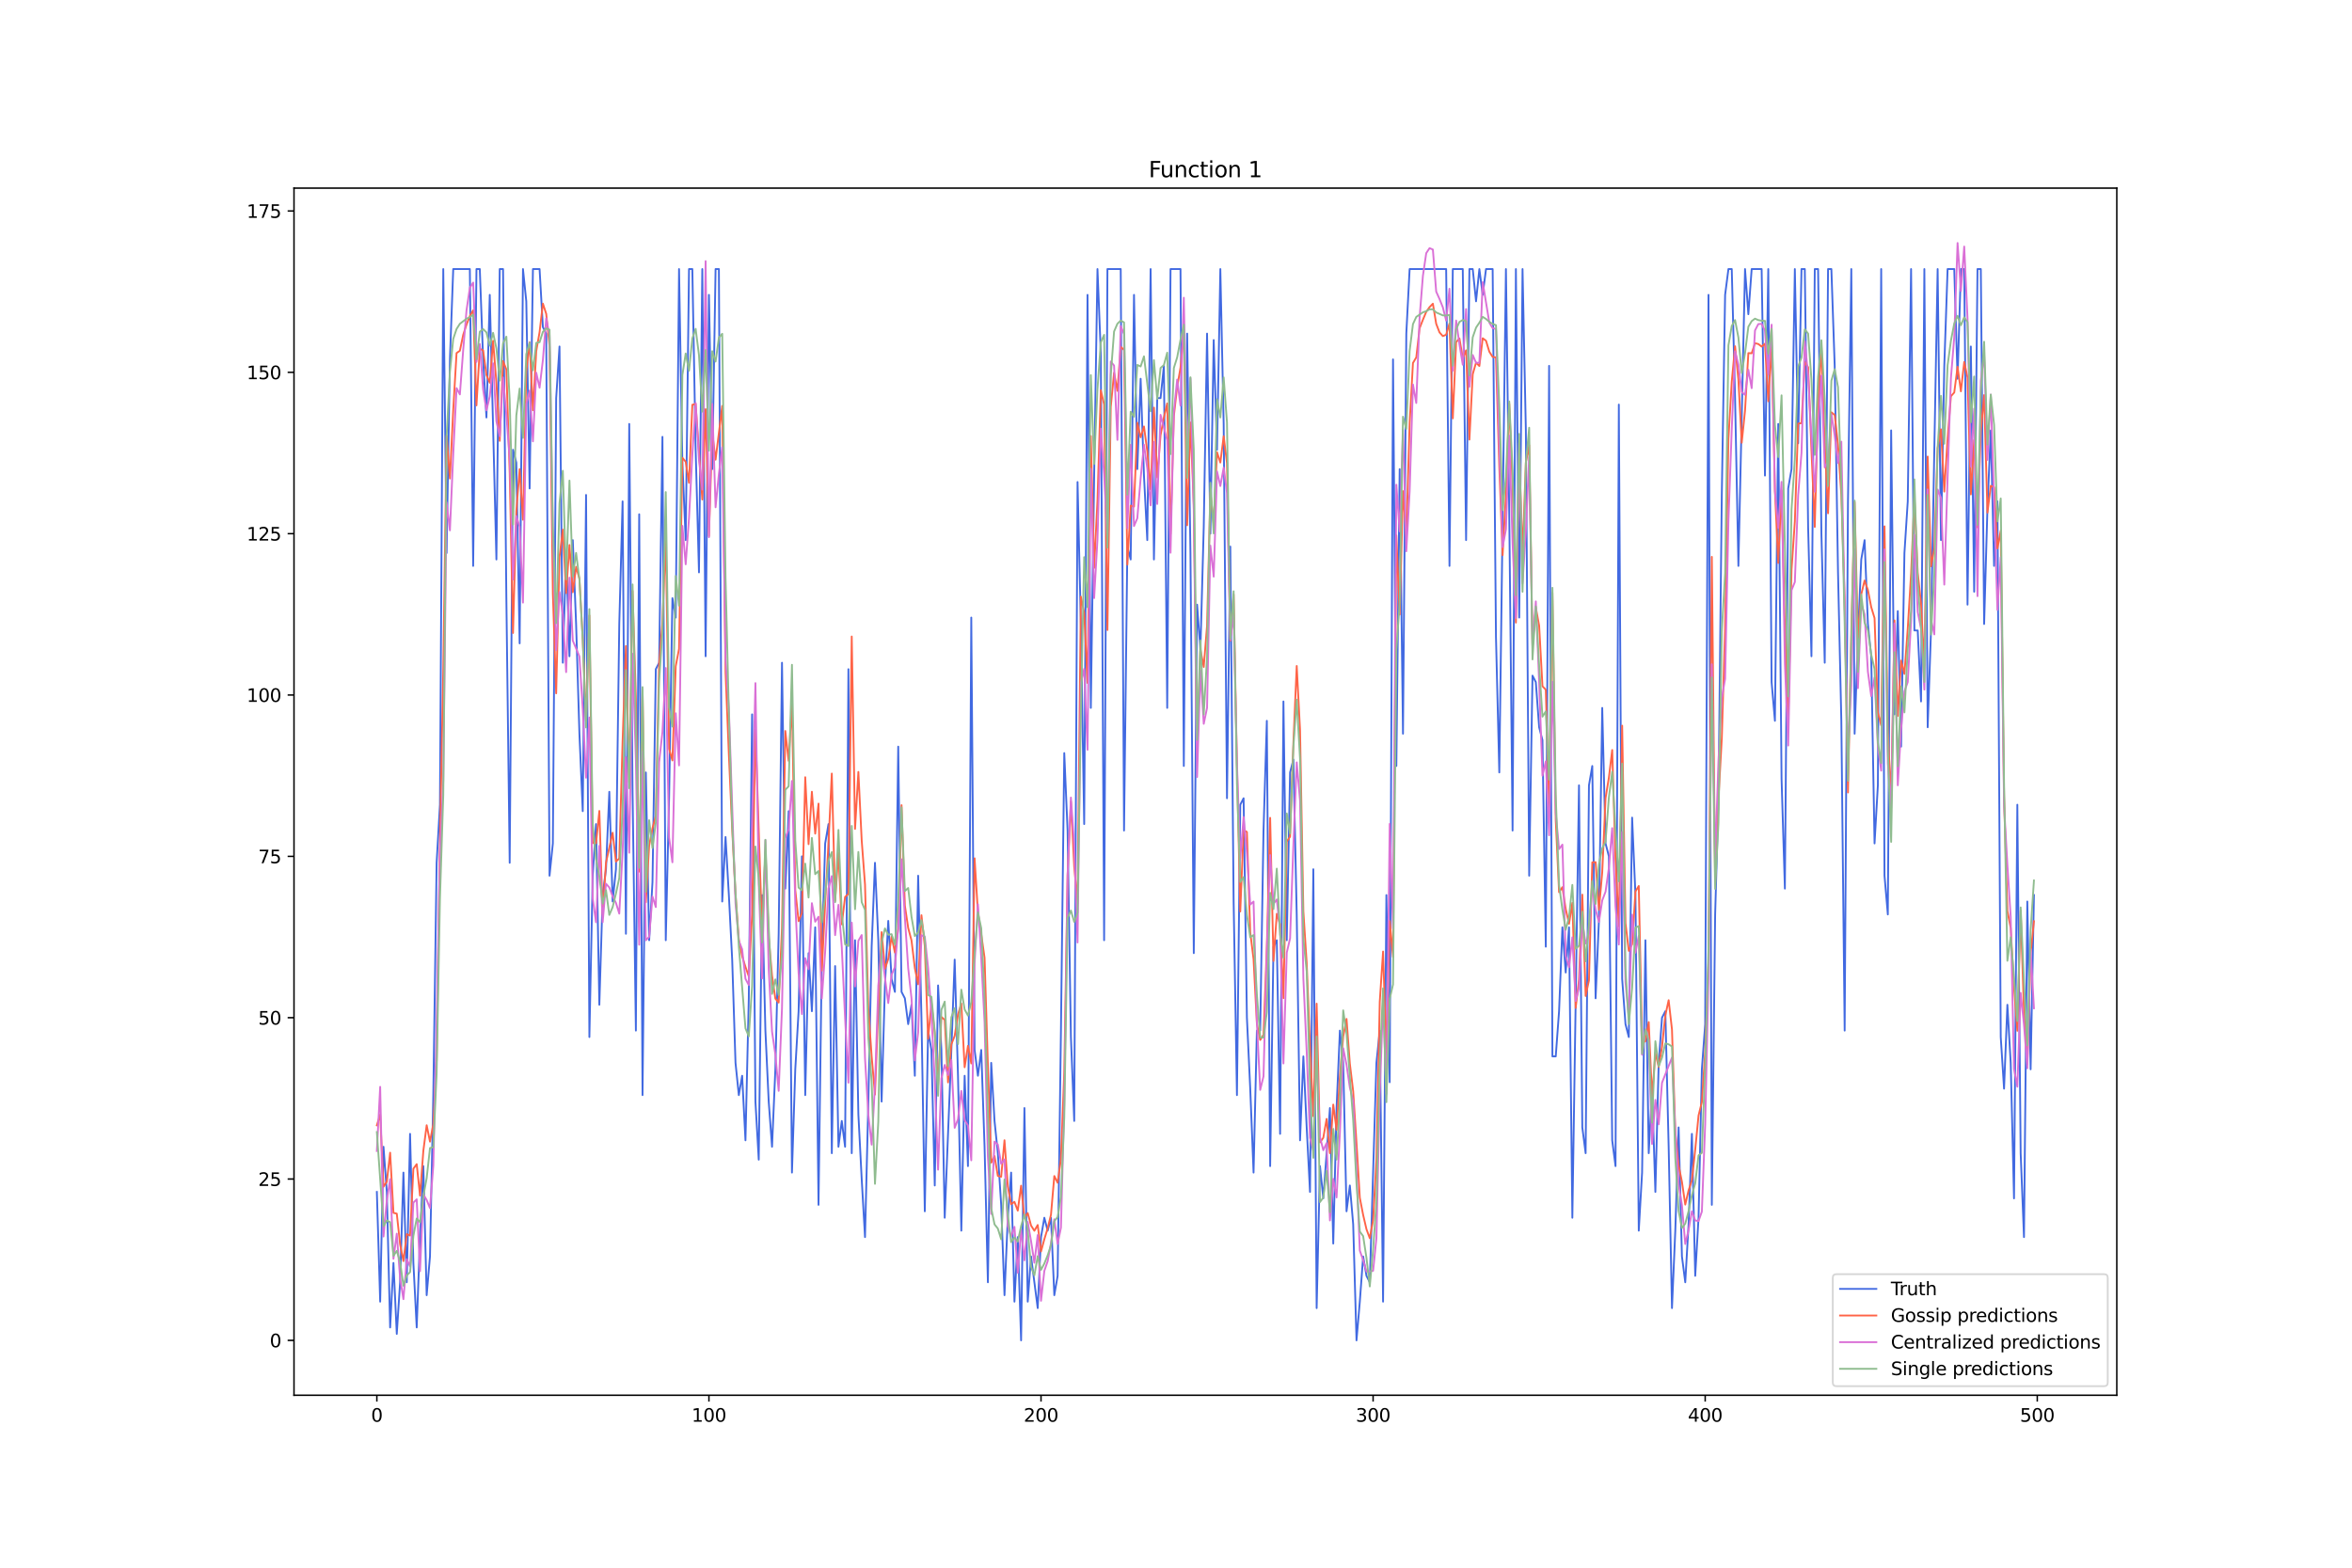 <?xml version="1.0" encoding="utf-8" standalone="no"?>
<!DOCTYPE svg PUBLIC "-//W3C//DTD SVG 1.1//EN"
  "http://www.w3.org/Graphics/SVG/1.1/DTD/svg11.dtd">
<svg xmlns:xlink="http://www.w3.org/1999/xlink" width="1296pt" height="864pt" viewBox="0 0 1296 864" xmlns="http://www.w3.org/2000/svg" version="1.1">
 <defs>
  <style type="text/css">*{stroke-linejoin: round; stroke-linecap: butt}</style>
 </defs>
 <g id="figure_1">
  <g id="patch_1">
   <path d="M 0 864 
L 1296 864 
L 1296 0 
L 0 0 
z
" style="fill: #ffffff"/>
  </g>
  <g id="axes_1">
   <g id="patch_2">
    <path d="M 162 768.96 
L 1166.4 768.96 
L 1166.4 103.68 
L 162 103.68 
z
" style="fill: #ffffff"/>
   </g>
   <g id="matplotlib.axis_1">
    <g id="xtick_1">
     <g id="line2d_1">
      <defs>
       <path id="mf01d065ac3" d="M 0 0 
L 0 3.5 
" style="stroke: #000000; stroke-width: 0.8"/>
      </defs>
      <g>
       <use xlink:href="#mf01d065ac3" x="207.655" y="768.96" style="stroke: #000000; stroke-width: 0.8"/>
      </g>
     </g>
     <g id="text_1">
      <!-- 0 -->
      <g transform="translate(204.473 783.558) scale(0.1 -0.1)">
       <defs>
        <path id="DejaVuSans-30" d="M 2034 4250 
Q 1547 4250 1301 3770 
Q 1056 3291 1056 2328 
Q 1056 1369 1301 889 
Q 1547 409 2034 409 
Q 2525 409 2770 889 
Q 3016 1369 3016 2328 
Q 3016 3291 2770 3770 
Q 2525 4250 2034 4250 
z
M 2034 4750 
Q 2819 4750 3233 4129 
Q 3647 3509 3647 2328 
Q 3647 1150 3233 529 
Q 2819 -91 2034 -91 
Q 1250 -91 836 529 
Q 422 1150 422 2328 
Q 422 3509 836 4129 
Q 1250 4750 2034 4750 
z
" transform="scale(0.016)"/>
       </defs>
       <use xlink:href="#DejaVuSans-30"/>
      </g>
     </g>
    </g>
    <g id="xtick_2">
     <g id="line2d_2">
      <g>
       <use xlink:href="#mf01d065ac3" x="390.639" y="768.96" style="stroke: #000000; stroke-width: 0.8"/>
      </g>
     </g>
     <g id="text_2">
      <!-- 100 -->
      <g transform="translate(381.095 783.558) scale(0.1 -0.1)">
       <defs>
        <path id="DejaVuSans-31" d="M 794 531 
L 1825 531 
L 1825 4091 
L 703 3866 
L 703 4441 
L 1819 4666 
L 2450 4666 
L 2450 531 
L 3481 531 
L 3481 0 
L 794 0 
L 794 531 
z
" transform="scale(0.016)"/>
       </defs>
       <use xlink:href="#DejaVuSans-31"/>
       <use xlink:href="#DejaVuSans-30" x="63.623"/>
       <use xlink:href="#DejaVuSans-30" x="127.246"/>
      </g>
     </g>
    </g>
    <g id="xtick_3">
     <g id="line2d_3">
      <g>
       <use xlink:href="#mf01d065ac3" x="573.623" y="768.96" style="stroke: #000000; stroke-width: 0.8"/>
      </g>
     </g>
     <g id="text_3">
      <!-- 200 -->
      <g transform="translate(564.079 783.558) scale(0.1 -0.1)">
       <defs>
        <path id="DejaVuSans-32" d="M 1228 531 
L 3431 531 
L 3431 0 
L 469 0 
L 469 531 
Q 828 903 1448 1529 
Q 2069 2156 2228 2338 
Q 2531 2678 2651 2914 
Q 2772 3150 2772 3378 
Q 2772 3750 2511 3984 
Q 2250 4219 1831 4219 
Q 1534 4219 1204 4116 
Q 875 4013 500 3803 
L 500 4441 
Q 881 4594 1212 4672 
Q 1544 4750 1819 4750 
Q 2544 4750 2975 4387 
Q 3406 4025 3406 3419 
Q 3406 3131 3298 2873 
Q 3191 2616 2906 2266 
Q 2828 2175 2409 1742 
Q 1991 1309 1228 531 
z
" transform="scale(0.016)"/>
       </defs>
       <use xlink:href="#DejaVuSans-32"/>
       <use xlink:href="#DejaVuSans-30" x="63.623"/>
       <use xlink:href="#DejaVuSans-30" x="127.246"/>
      </g>
     </g>
    </g>
    <g id="xtick_4">
     <g id="line2d_4">
      <g>
       <use xlink:href="#mf01d065ac3" x="756.607" y="768.96" style="stroke: #000000; stroke-width: 0.8"/>
      </g>
     </g>
     <g id="text_4">
      <!-- 300 -->
      <g transform="translate(747.063 783.558) scale(0.1 -0.1)">
       <defs>
        <path id="DejaVuSans-33" d="M 2597 2516 
Q 3050 2419 3304 2112 
Q 3559 1806 3559 1356 
Q 3559 666 3084 287 
Q 2609 -91 1734 -91 
Q 1441 -91 1130 -33 
Q 819 25 488 141 
L 488 750 
Q 750 597 1062 519 
Q 1375 441 1716 441 
Q 2309 441 2620 675 
Q 2931 909 2931 1356 
Q 2931 1769 2642 2001 
Q 2353 2234 1838 2234 
L 1294 2234 
L 1294 2753 
L 1863 2753 
Q 2328 2753 2575 2939 
Q 2822 3125 2822 3475 
Q 2822 3834 2567 4026 
Q 2313 4219 1838 4219 
Q 1578 4219 1281 4162 
Q 984 4106 628 3988 
L 628 4550 
Q 988 4650 1302 4700 
Q 1616 4750 1894 4750 
Q 2613 4750 3031 4423 
Q 3450 4097 3450 3541 
Q 3450 3153 3228 2886 
Q 3006 2619 2597 2516 
z
" transform="scale(0.016)"/>
       </defs>
       <use xlink:href="#DejaVuSans-33"/>
       <use xlink:href="#DejaVuSans-30" x="63.623"/>
       <use xlink:href="#DejaVuSans-30" x="127.246"/>
      </g>
     </g>
    </g>
    <g id="xtick_5">
     <g id="line2d_5">
      <g>
       <use xlink:href="#mf01d065ac3" x="939.591" y="768.96" style="stroke: #000000; stroke-width: 0.8"/>
      </g>
     </g>
     <g id="text_5">
      <!-- 400 -->
      <g transform="translate(930.047 783.558) scale(0.1 -0.1)">
       <defs>
        <path id="DejaVuSans-34" d="M 2419 4116 
L 825 1625 
L 2419 1625 
L 2419 4116 
z
M 2253 4666 
L 3047 4666 
L 3047 1625 
L 3713 1625 
L 3713 1100 
L 3047 1100 
L 3047 0 
L 2419 0 
L 2419 1100 
L 313 1100 
L 313 1709 
L 2253 4666 
z
" transform="scale(0.016)"/>
       </defs>
       <use xlink:href="#DejaVuSans-34"/>
       <use xlink:href="#DejaVuSans-30" x="63.623"/>
       <use xlink:href="#DejaVuSans-30" x="127.246"/>
      </g>
     </g>
    </g>
    <g id="xtick_6">
     <g id="line2d_6">
      <g>
       <use xlink:href="#mf01d065ac3" x="1122.575" y="768.96" style="stroke: #000000; stroke-width: 0.8"/>
      </g>
     </g>
     <g id="text_6">
      <!-- 500 -->
      <g transform="translate(1113.032 783.558) scale(0.1 -0.1)">
       <defs>
        <path id="DejaVuSans-35" d="M 691 4666 
L 3169 4666 
L 3169 4134 
L 1269 4134 
L 1269 2991 
Q 1406 3038 1543 3061 
Q 1681 3084 1819 3084 
Q 2600 3084 3056 2656 
Q 3513 2228 3513 1497 
Q 3513 744 3044 326 
Q 2575 -91 1722 -91 
Q 1428 -91 1123 -41 
Q 819 9 494 109 
L 494 744 
Q 775 591 1075 516 
Q 1375 441 1709 441 
Q 2250 441 2565 725 
Q 2881 1009 2881 1497 
Q 2881 1984 2565 2268 
Q 2250 2553 1709 2553 
Q 1456 2553 1204 2497 
Q 953 2441 691 2322 
L 691 4666 
z
" transform="scale(0.016)"/>
       </defs>
       <use xlink:href="#DejaVuSans-35"/>
       <use xlink:href="#DejaVuSans-30" x="63.623"/>
       <use xlink:href="#DejaVuSans-30" x="127.246"/>
      </g>
     </g>
    </g>
   </g>
   <g id="matplotlib.axis_2">
    <g id="ytick_1">
     <g id="line2d_7">
      <defs>
       <path id="mbf82e2015c" d="M 0 0 
L -3.5 0 
" style="stroke: #000000; stroke-width: 0.8"/>
      </defs>
      <g>
       <use xlink:href="#mbf82e2015c" x="162" y="738.72" style="stroke: #000000; stroke-width: 0.8"/>
      </g>
     </g>
     <g id="text_7">
      <!-- 0 -->
      <g transform="translate(148.637 742.519) scale(0.1 -0.1)">
       <use xlink:href="#DejaVuSans-30"/>
      </g>
     </g>
    </g>
    <g id="ytick_2">
     <g id="line2d_8">
      <g>
       <use xlink:href="#mbf82e2015c" x="162" y="649.799" style="stroke: #000000; stroke-width: 0.8"/>
      </g>
     </g>
     <g id="text_8">
      <!-- 25 -->
      <g transform="translate(142.275 653.598) scale(0.1 -0.1)">
       <use xlink:href="#DejaVuSans-32"/>
       <use xlink:href="#DejaVuSans-35" x="63.623"/>
      </g>
     </g>
    </g>
    <g id="ytick_3">
     <g id="line2d_9">
      <g>
       <use xlink:href="#mbf82e2015c" x="162" y="560.877" style="stroke: #000000; stroke-width: 0.8"/>
      </g>
     </g>
     <g id="text_9">
      <!-- 50 -->
      <g transform="translate(142.275 564.676) scale(0.1 -0.1)">
       <use xlink:href="#DejaVuSans-35"/>
       <use xlink:href="#DejaVuSans-30" x="63.623"/>
      </g>
     </g>
    </g>
    <g id="ytick_4">
     <g id="line2d_10">
      <g>
       <use xlink:href="#mbf82e2015c" x="162" y="471.956" style="stroke: #000000; stroke-width: 0.8"/>
      </g>
     </g>
     <g id="text_10">
      <!-- 75 -->
      <g transform="translate(142.275 475.755) scale(0.1 -0.1)">
       <defs>
        <path id="DejaVuSans-37" d="M 525 4666 
L 3525 4666 
L 3525 4397 
L 1831 0 
L 1172 0 
L 2766 4134 
L 525 4134 
L 525 4666 
z
" transform="scale(0.016)"/>
       </defs>
       <use xlink:href="#DejaVuSans-37"/>
       <use xlink:href="#DejaVuSans-35" x="63.623"/>
      </g>
     </g>
    </g>
    <g id="ytick_5">
     <g id="line2d_11">
      <g>
       <use xlink:href="#mbf82e2015c" x="162" y="383.034" style="stroke: #000000; stroke-width: 0.8"/>
      </g>
     </g>
     <g id="text_11">
      <!-- 100 -->
      <g transform="translate(135.912 386.833) scale(0.1 -0.1)">
       <use xlink:href="#DejaVuSans-31"/>
       <use xlink:href="#DejaVuSans-30" x="63.623"/>
       <use xlink:href="#DejaVuSans-30" x="127.246"/>
      </g>
     </g>
    </g>
    <g id="ytick_6">
     <g id="line2d_12">
      <g>
       <use xlink:href="#mbf82e2015c" x="162" y="294.113" style="stroke: #000000; stroke-width: 0.8"/>
      </g>
     </g>
     <g id="text_12">
      <!-- 125 -->
      <g transform="translate(135.912 297.912) scale(0.1 -0.1)">
       <use xlink:href="#DejaVuSans-31"/>
       <use xlink:href="#DejaVuSans-32" x="63.623"/>
       <use xlink:href="#DejaVuSans-35" x="127.246"/>
      </g>
     </g>
    </g>
    <g id="ytick_7">
     <g id="line2d_13">
      <g>
       <use xlink:href="#mbf82e2015c" x="162" y="205.191" style="stroke: #000000; stroke-width: 0.8"/>
      </g>
     </g>
     <g id="text_13">
      <!-- 150 -->
      <g transform="translate(135.912 208.99) scale(0.1 -0.1)">
       <use xlink:href="#DejaVuSans-31"/>
       <use xlink:href="#DejaVuSans-35" x="63.623"/>
       <use xlink:href="#DejaVuSans-30" x="127.246"/>
      </g>
     </g>
    </g>
    <g id="ytick_8">
     <g id="line2d_14">
      <g>
       <use xlink:href="#mbf82e2015c" x="162" y="116.27" style="stroke: #000000; stroke-width: 0.8"/>
      </g>
     </g>
     <g id="text_14">
      <!-- 175 -->
      <g transform="translate(135.912 120.069) scale(0.1 -0.1)">
       <use xlink:href="#DejaVuSans-31"/>
       <use xlink:href="#DejaVuSans-37" x="63.623"/>
       <use xlink:href="#DejaVuSans-35" x="127.246"/>
      </g>
     </g>
    </g>
   </g>
   <g id="line2d_15">
    <path d="M 207.655 656.912 
L 209.484 717.379 
L 211.314 632.014 
L 213.144 656.912 
L 214.974 731.606 
L 216.804 696.038 
L 218.634 735.163 
L 220.463 706.708 
L 222.293 646.242 
L 224.123 706.708 
L 225.953 624.9 
L 227.783 696.038 
L 229.613 731.606 
L 231.442 681.81 
L 233.272 642.685 
L 235.102 713.822 
L 236.932 692.481 
L 238.762 603.559 
L 240.592 475.512 
L 242.422 443.501 
L 244.251 148.281 
L 246.081 304.783 
L 247.911 198.077 
L 249.741 148.281 
L 258.89 148.281 
L 260.72 311.897 
L 262.55 148.281 
L 264.38 148.281 
L 266.209 198.077 
L 268.039 230.089 
L 269.869 162.509 
L 273.529 308.34 
L 275.359 148.281 
L 277.189 148.281 
L 279.018 329.681 
L 280.848 475.512 
L 282.678 247.873 
L 284.508 254.987 
L 286.338 354.579 
L 288.168 148.281 
L 289.997 166.066 
L 291.827 269.215 
L 293.657 148.281 
L 297.317 148.281 
L 299.147 180.293 
L 300.976 183.85 
L 302.806 482.626 
L 304.636 464.842 
L 306.466 219.419 
L 308.296 190.964 
L 310.126 365.25 
L 311.956 304.783 
L 313.785 361.693 
L 315.615 297.669 
L 317.445 343.909 
L 319.275 404.375 
L 321.105 447.058 
L 322.935 272.771 
L 324.764 571.548 
L 326.594 482.626 
L 328.424 454.171 
L 330.254 553.763 
L 332.084 493.297 
L 333.914 479.069 
L 335.743 436.387 
L 337.573 496.854 
L 339.403 479.069 
L 341.233 343.909 
L 343.063 276.328 
L 344.893 514.638 
L 346.723 233.646 
L 348.552 436.387 
L 350.382 567.991 
L 352.212 283.442 
L 354.042 603.559 
L 355.872 425.716 
L 357.702 518.195 
L 359.531 486.183 
L 361.361 368.807 
L 363.191 365.25 
L 365.021 240.76 
L 366.851 518.195 
L 368.681 439.944 
L 370.51 329.681 
L 372.34 340.352 
L 374.17 148.281 
L 376 254.987 
L 377.83 297.669 
L 379.66 148.281 
L 381.489 148.281 
L 383.319 247.873 
L 385.149 315.454 
L 386.979 148.281 
L 388.809 361.693 
L 390.639 162.509 
L 392.469 258.544 
L 394.298 148.281 
L 396.128 148.281 
L 397.958 496.854 
L 399.788 461.285 
L 401.618 493.297 
L 403.448 528.865 
L 405.277 585.775 
L 407.107 603.559 
L 408.937 592.889 
L 410.767 628.457 
L 412.597 550.206 
L 414.427 393.705 
L 416.256 607.116 
L 418.086 639.128 
L 419.916 493.297 
L 421.746 567.991 
L 423.576 607.116 
L 425.406 632.014 
L 427.236 589.332 
L 429.065 514.638 
L 430.895 365.25 
L 432.725 489.74 
L 434.555 447.058 
L 436.385 646.242 
L 438.215 589.332 
L 440.044 557.32 
L 441.874 471.956 
L 443.704 603.559 
L 445.534 525.308 
L 447.364 557.32 
L 449.194 511.081 
L 451.023 664.026 
L 452.853 525.308 
L 454.683 464.842 
L 456.513 454.171 
L 458.343 635.571 
L 460.173 532.422 
L 462.003 632.014 
L 463.832 617.787 
L 465.662 632.014 
L 467.492 368.807 
L 469.322 635.571 
L 471.152 518.195 
L 472.982 614.23 
L 474.811 649.799 
L 476.641 681.81 
L 478.471 607.116 
L 480.301 521.752 
L 482.131 475.512 
L 483.961 518.195 
L 485.79 607.116 
L 487.62 543.093 
L 489.45 507.524 
L 491.28 539.536 
L 493.11 546.65 
L 494.94 411.489 
L 496.77 546.65 
L 498.599 550.206 
L 500.429 564.434 
L 502.259 553.763 
L 504.089 592.889 
L 505.919 482.626 
L 507.749 560.877 
L 509.578 667.583 
L 511.408 567.991 
L 513.238 578.661 
L 515.068 653.355 
L 516.898 543.093 
L 518.728 578.661 
L 520.557 671.14 
L 524.217 578.661 
L 526.047 528.865 
L 527.877 592.889 
L 529.707 678.253 
L 531.536 592.889 
L 533.366 642.685 
L 535.196 340.352 
L 537.026 578.661 
L 538.856 592.889 
L 540.686 578.661 
L 542.516 632.014 
L 544.345 706.708 
L 546.175 585.775 
L 548.005 617.787 
L 549.835 635.571 
L 551.665 664.026 
L 553.495 713.822 
L 555.324 671.14 
L 557.154 646.242 
L 558.984 717.379 
L 560.814 681.81 
L 562.644 738.72 
L 564.474 610.673 
L 566.303 717.379 
L 568.133 692.481 
L 571.793 720.936 
L 573.623 681.81 
L 575.453 671.14 
L 577.283 678.253 
L 579.112 671.14 
L 580.942 713.822 
L 582.772 703.151 
L 584.602 567.991 
L 586.432 415.046 
L 588.262 457.728 
L 590.091 571.548 
L 591.921 617.787 
L 593.751 265.658 
L 595.581 343.909 
L 597.411 454.171 
L 599.241 162.509 
L 601.07 390.148 
L 602.9 262.101 
L 604.73 148.281 
L 606.56 194.521 
L 608.39 518.195 
L 610.22 148.281 
L 617.539 148.281 
L 619.369 457.728 
L 621.199 301.226 
L 623.029 308.34 
L 624.858 162.509 
L 626.688 258.544 
L 628.518 208.748 
L 630.348 262.101 
L 632.178 297.669 
L 634.008 148.281 
L 635.837 308.34 
L 637.667 219.419 
L 639.497 219.419 
L 641.327 201.634 
L 643.157 390.148 
L 644.987 148.281 
L 650.476 148.281 
L 652.306 422.16 
L 654.136 183.85 
L 655.966 304.783 
L 657.796 525.308 
L 659.625 333.238 
L 661.455 358.136 
L 663.285 290.556 
L 665.115 183.85 
L 666.945 294.113 
L 668.775 187.407 
L 670.604 247.873 
L 672.434 148.281 
L 674.264 233.646 
L 676.094 439.944 
L 677.924 301.226 
L 679.754 496.854 
L 681.583 603.559 
L 683.413 443.501 
L 685.243 439.944 
L 687.073 560.877 
L 688.903 600.002 
L 690.733 646.242 
L 692.563 567.991 
L 694.392 567.991 
L 696.222 457.728 
L 698.052 397.261 
L 699.882 642.685 
L 701.712 521.752 
L 703.542 518.195 
L 705.371 624.9 
L 707.201 386.591 
L 709.031 518.195 
L 710.861 425.716 
L 712.691 418.603 
L 714.521 503.967 
L 716.35 628.457 
L 718.18 582.218 
L 720.01 621.344 
L 721.84 656.912 
L 723.67 479.069 
L 725.5 720.936 
L 727.33 642.685 
L 729.159 660.469 
L 732.819 610.673 
L 734.649 685.367 
L 736.479 610.673 
L 738.309 567.991 
L 740.138 585.775 
L 741.968 667.583 
L 743.798 653.355 
L 745.628 674.697 
L 747.458 738.72 
L 749.288 717.379 
L 751.117 692.481 
L 752.947 703.151 
L 754.777 706.708 
L 758.437 585.775 
L 760.267 567.991 
L 762.097 717.379 
L 763.926 493.297 
L 765.756 596.446 
L 767.586 198.077 
L 769.416 422.16 
L 771.246 258.544 
L 773.076 404.375 
L 774.905 183.85 
L 776.735 148.281 
L 796.864 148.281 
L 798.693 311.897 
L 800.523 148.281 
L 806.013 148.281 
L 807.843 297.669 
L 809.672 148.281 
L 811.502 148.281 
L 813.332 166.066 
L 815.162 148.281 
L 816.992 162.509 
L 818.822 148.281 
L 822.481 148.281 
L 824.311 351.022 
L 826.141 425.716 
L 829.801 148.281 
L 831.63 283.442 
L 833.46 457.728 
L 835.29 148.281 
L 837.12 340.352 
L 838.95 148.281 
L 840.78 237.203 
L 842.61 482.626 
L 844.439 372.363 
L 846.269 375.92 
L 848.099 400.818 
L 849.929 407.932 
L 851.759 521.752 
L 853.589 201.634 
L 855.418 582.218 
L 857.248 582.218 
L 859.078 557.32 
L 860.908 511.081 
L 862.738 535.979 
L 864.568 511.081 
L 866.397 671.14 
L 870.057 432.83 
L 871.887 621.344 
L 873.717 635.571 
L 875.547 432.83 
L 877.377 422.16 
L 879.206 550.206 
L 881.036 507.524 
L 882.866 390.148 
L 884.696 464.842 
L 886.526 471.956 
L 888.356 628.457 
L 890.185 642.685 
L 892.015 222.975 
L 893.845 539.536 
L 895.675 564.434 
L 897.505 571.548 
L 899.335 450.614 
L 901.164 493.297 
L 902.994 678.253 
L 904.824 646.242 
L 906.654 518.195 
L 908.484 635.571 
L 910.314 600.002 
L 912.144 656.912 
L 913.973 585.775 
L 915.803 560.877 
L 917.633 557.32 
L 919.463 632.014 
L 921.293 720.936 
L 923.123 678.253 
L 924.952 621.344 
L 926.782 692.481 
L 928.612 706.708 
L 930.442 674.697 
L 932.272 624.9 
L 934.102 703.151 
L 935.931 671.14 
L 937.761 589.332 
L 939.591 564.434 
L 941.421 162.509 
L 943.251 664.026 
L 945.081 503.967 
L 946.911 439.944 
L 948.74 272.771 
L 950.57 162.509 
L 952.4 148.281 
L 954.23 148.281 
L 956.06 219.419 
L 957.89 311.897 
L 961.549 148.281 
L 963.379 173.179 
L 965.209 148.281 
L 970.698 148.281 
L 972.528 262.101 
L 974.358 148.281 
L 976.188 375.92 
L 978.018 397.261 
L 979.848 233.646 
L 981.678 429.273 
L 983.507 489.74 
L 985.337 269.215 
L 987.167 258.544 
L 988.997 148.281 
L 990.827 244.317 
L 992.657 148.281 
L 994.486 148.281 
L 996.316 290.556 
L 998.146 361.693 
L 999.976 148.281 
L 1001.806 148.281 
L 1003.636 294.113 
L 1005.465 365.25 
L 1007.295 148.281 
L 1009.125 148.281 
L 1010.955 201.634 
L 1012.785 315.454 
L 1014.615 397.261 
L 1016.444 567.991 
L 1018.274 276.328 
L 1020.104 148.281 
L 1021.934 404.375 
L 1023.764 351.022 
L 1025.594 308.34 
L 1027.424 297.669 
L 1029.253 343.909 
L 1031.083 361.693 
L 1032.913 464.842 
L 1034.743 432.83 
L 1036.573 148.281 
L 1038.403 482.626 
L 1040.232 503.967 
L 1042.062 237.203 
L 1043.892 393.705 
L 1045.722 336.795 
L 1047.552 411.489 
L 1049.382 304.783 
L 1051.211 276.328 
L 1053.041 148.281 
L 1054.871 347.465 
L 1056.701 347.465 
L 1058.531 386.591 
L 1060.361 148.281 
L 1062.191 400.818 
L 1064.02 347.465 
L 1067.68 148.281 
L 1069.51 297.669 
L 1071.34 201.634 
L 1073.17 148.281 
L 1076.829 148.281 
L 1078.659 208.748 
L 1080.489 148.281 
L 1082.319 148.281 
L 1084.149 333.238 
L 1085.978 190.964 
L 1087.808 326.124 
L 1089.638 148.281 
L 1091.468 148.281 
L 1093.298 343.909 
L 1095.128 279.885 
L 1096.958 237.203 
L 1098.787 311.897 
L 1100.617 276.328 
L 1102.447 571.548 
L 1104.277 600.002 
L 1106.107 553.763 
L 1107.937 585.775 
L 1109.766 660.469 
L 1111.596 443.501 
L 1113.426 635.571 
L 1115.256 681.81 
L 1117.086 496.854 
L 1118.916 589.332 
L 1120.745 493.297 
L 1120.745 493.297 
" clip-path="url(#p7bfc436ac0)" style="fill: none; stroke: #4169e1; stroke-linecap: square"/>
   </g>
   <g id="line2d_16">
    <path d="M 207.655 620.196 
L 209.484 614.268 
L 211.314 654.026 
L 213.144 651.299 
L 214.974 635.269 
L 216.804 668.434 
L 218.634 668.87 
L 220.463 685.763 
L 222.293 695.044 
L 224.123 680.161 
L 225.953 680.941 
L 227.783 644.119 
L 229.613 641.601 
L 231.442 658.929 
L 233.272 634.235 
L 235.102 620.151 
L 236.932 629.184 
L 238.762 619.557 
L 240.592 584.515 
L 242.422 463.804 
L 244.251 368.924 
L 246.081 240.158 
L 247.911 263.74 
L 249.741 225.948 
L 251.571 194.583 
L 253.401 193.313 
L 255.23 184.546 
L 257.06 178.897 
L 258.89 174.186 
L 260.72 171.035 
L 262.55 223.422 
L 264.38 192.193 
L 266.209 193.172 
L 268.039 206.678 
L 269.869 210.935 
L 271.699 187.809 
L 273.529 211.076 
L 275.359 242.974 
L 277.189 198.98 
L 279.018 203.633 
L 280.848 260.67 
L 282.678 348.854 
L 284.508 281.732 
L 286.338 258.547 
L 288.168 286.45 
L 289.997 204.808 
L 291.827 188.643 
L 293.657 226.09 
L 295.487 193.498 
L 297.317 183.02 
L 299.147 167.327 
L 300.976 172.97 
L 302.806 190.961 
L 304.636 327.174 
L 306.466 382.109 
L 308.296 306.895 
L 310.126 291.898 
L 311.956 326.889 
L 313.785 300.35 
L 315.615 326.387 
L 317.445 312.397 
L 319.275 318.93 
L 321.105 352.351 
L 322.935 397.621 
L 324.764 339.196 
L 326.594 464.602 
L 328.424 464.741 
L 330.254 446.933 
L 332.084 503.951 
L 333.914 475.43 
L 337.573 458.937 
L 339.403 474.814 
L 341.233 473.15 
L 343.063 408.569 
L 344.893 356.044 
L 346.723 431.143 
L 348.552 325.639 
L 350.382 384.961 
L 352.212 480.39 
L 354.042 379.97 
L 355.872 497.291 
L 357.702 466.064 
L 359.531 456.434 
L 361.361 449.617 
L 363.191 365.884 
L 365.021 342.688 
L 366.851 296.26 
L 368.681 412.692 
L 370.51 419.116 
L 372.34 367.113 
L 374.17 357.604 
L 376 252.292 
L 377.83 254.474 
L 379.66 266.093 
L 381.489 223.085 
L 383.319 222.65 
L 386.979 275.301 
L 388.809 225.504 
L 390.639 295.47 
L 392.469 238.411 
L 394.298 253.351 
L 397.958 223.727 
L 399.788 370.547 
L 401.618 415.857 
L 403.448 456.94 
L 405.277 492.466 
L 407.107 517.806 
L 408.937 526.994 
L 410.767 532.866 
L 412.597 538.066 
L 414.427 503.933 
L 416.256 402.047 
L 419.916 513.269 
L 421.746 469.176 
L 423.576 516.784 
L 425.406 537.555 
L 427.236 550.351 
L 429.065 552.557 
L 430.895 511.488 
L 432.725 402.862 
L 434.555 419.328 
L 436.385 386.928 
L 438.215 490.522 
L 440.044 507.697 
L 441.874 503.066 
L 443.704 428.348 
L 445.534 465.25 
L 447.364 436.352 
L 449.194 459.444 
L 451.023 442.903 
L 452.853 534.967 
L 454.683 497.77 
L 456.513 464.677 
L 458.343 426.327 
L 460.173 496.549 
L 462.003 469.896 
L 463.832 509.44 
L 465.662 494.315 
L 467.492 492.671 
L 469.322 350.794 
L 471.152 456.822 
L 472.982 425.423 
L 474.811 463.182 
L 476.641 487.523 
L 478.471 555.745 
L 480.301 582.308 
L 482.131 603.248 
L 483.961 555.247 
L 485.79 513.729 
L 487.62 533.989 
L 489.45 528.505 
L 491.28 516.159 
L 493.11 524.997 
L 494.94 511.968 
L 496.77 443.754 
L 498.599 499.06 
L 500.429 511.406 
L 502.259 518.311 
L 504.089 533.556 
L 505.919 542.479 
L 507.749 504.41 
L 509.578 521.459 
L 511.408 572.542 
L 513.238 552.747 
L 515.068 569.464 
L 516.898 598.149 
L 518.728 560.457 
L 520.557 562.077 
L 522.387 596.537 
L 524.217 575.508 
L 526.047 570.919 
L 527.877 559.13 
L 529.707 553.096 
L 531.536 588.197 
L 533.366 576.396 
L 535.196 586.096 
L 537.026 473.015 
L 538.856 503.052 
L 540.686 514.872 
L 542.516 527.882 
L 544.345 586.875 
L 546.175 640.773 
L 548.005 637.146 
L 549.835 648.097 
L 551.665 648.545 
L 553.495 628.418 
L 555.324 653.854 
L 557.154 663.641 
L 558.984 662.397 
L 560.814 667.222 
L 562.644 653.479 
L 564.474 671.128 
L 566.303 668.564 
L 568.133 675.447 
L 569.963 678.319 
L 571.793 675.127 
L 573.623 689.727 
L 575.453 682.985 
L 577.283 676.958 
L 579.112 669.481 
L 580.942 648.139 
L 582.772 651.861 
L 584.602 638.702 
L 586.432 590.68 
L 588.262 482.567 
L 590.091 441.715 
L 591.921 477.74 
L 593.751 497.975 
L 595.581 328.833 
L 597.411 337.638 
L 599.241 376.39 
L 601.07 240.315 
L 602.9 313.009 
L 604.73 275.797 
L 606.56 215.114 
L 608.39 222.933 
L 610.22 347.206 
L 612.05 224.259 
L 613.879 205.461 
L 615.709 215.441 
L 617.539 191.064 
L 619.369 192.92 
L 621.199 311.187 
L 623.029 278.651 
L 624.858 279.191 
L 626.688 232.966 
L 628.518 240.999 
L 630.348 235.042 
L 632.178 248.671 
L 634.008 269.786 
L 635.837 224.65 
L 637.667 263.133 
L 639.497 239.84 
L 641.327 230.089 
L 643.157 222.335 
L 644.987 294.349 
L 646.817 229.376 
L 648.646 213.133 
L 650.476 202.687 
L 652.306 182.454 
L 654.136 289.485 
L 655.966 232.834 
L 657.796 278.093 
L 659.625 415.288 
L 661.455 357.999 
L 663.285 367.59 
L 665.115 344.841 
L 666.945 271.285 
L 668.775 288.981 
L 670.604 249.237 
L 672.434 254.915 
L 674.264 240.422 
L 676.094 255.281 
L 677.924 353.107 
L 679.754 327.601 
L 681.583 421.549 
L 683.413 502.351 
L 685.243 457.391 
L 687.073 458.526 
L 688.903 513.796 
L 690.733 528.671 
L 692.563 564.101 
L 694.392 573.166 
L 696.222 570.268 
L 698.052 521.913 
L 699.882 450.742 
L 701.712 529.603 
L 703.542 503.612 
L 705.371 509.443 
L 707.201 550.12 
L 709.031 463.749 
L 710.861 461.139 
L 712.691 409.242 
L 714.521 367.031 
L 716.35 402.444 
L 718.18 502.218 
L 720.01 530.731 
L 721.84 576.217 
L 723.67 615.152 
L 725.5 553.14 
L 727.33 629.605 
L 729.159 627.078 
L 730.989 616.649 
L 732.819 635.541 
L 734.649 608.765 
L 736.479 622.696 
L 738.309 593.05 
L 740.138 571.188 
L 741.968 561.55 
L 743.798 586.218 
L 745.628 601.391 
L 747.458 629.83 
L 749.288 660.151 
L 751.117 669.575 
L 752.947 677.452 
L 754.777 682.406 
L 756.607 672.456 
L 758.437 639.507 
L 760.267 552.223 
L 762.097 524.415 
L 763.926 581.09 
L 765.756 507.636 
L 767.586 527.484 
L 769.416 295.058 
L 771.246 338.719 
L 773.076 270.688 
L 774.905 295.277 
L 776.735 233.363 
L 778.565 200.066 
L 780.395 196.963 
L 782.225 180.913 
L 784.055 176.205 
L 785.884 171.854 
L 787.714 169.259 
L 789.544 167.376 
L 791.374 178.461 
L 793.204 183.205 
L 795.034 185.24 
L 796.864 184.495 
L 798.693 178.249 
L 800.523 230.59 
L 802.353 188.571 
L 804.183 186.539 
L 806.013 197.432 
L 807.843 193.066 
L 809.672 242.279 
L 811.502 206.236 
L 813.332 199.823 
L 815.162 201.718 
L 816.992 186.416 
L 818.822 187.793 
L 820.651 193.836 
L 822.481 196.708 
L 824.311 196.971 
L 826.141 257.342 
L 827.971 305.973 
L 829.801 272.661 
L 831.63 222.521 
L 833.46 267.802 
L 835.29 343.143 
L 837.12 249.776 
L 838.95 305.729 
L 840.78 254.804 
L 842.61 245.352 
L 844.439 355.625 
L 846.269 334.844 
L 848.099 344.8 
L 849.929 378.2 
L 851.759 380.133 
L 853.589 445.924 
L 855.418 326.73 
L 857.248 451.99 
L 859.078 491.717 
L 860.908 488.96 
L 862.738 500.965 
L 864.568 509.141 
L 866.397 497.608 
L 868.227 555.514 
L 870.057 540.097 
L 871.887 493.055 
L 873.717 548.897 
L 875.547 540.3 
L 877.377 475.254 
L 879.206 475.161 
L 881.036 501.404 
L 882.866 480.658 
L 884.696 439.824 
L 886.526 428.563 
L 888.356 413.351 
L 890.185 473.326 
L 892.015 510.579 
L 893.845 399.93 
L 895.675 508.81 
L 897.505 524.055 
L 899.335 520.408 
L 901.164 491.313 
L 902.994 488.302 
L 904.824 574.567 
L 906.654 573.903 
L 908.484 563.306 
L 910.314 604.541 
L 912.144 580.337 
L 913.973 588.016 
L 915.803 576.899 
L 917.633 559.58 
L 919.463 551.23 
L 921.293 567.405 
L 923.123 623.668 
L 924.952 642.246 
L 926.782 651.344 
L 928.612 663.883 
L 930.442 656.054 
L 932.272 650.457 
L 934.102 633.604 
L 935.931 614.797 
L 937.761 607.361 
L 939.591 579.629 
L 941.421 530.208 
L 943.251 306.886 
L 945.081 486.464 
L 946.911 440.076 
L 948.74 406.996 
L 950.57 346.113 
L 952.4 241.807 
L 954.23 210.335 
L 956.06 190.829 
L 957.89 209.052 
L 959.719 244.015 
L 961.549 226.297 
L 963.379 194.598 
L 965.209 194.71 
L 967.039 189.157 
L 968.869 189.596 
L 970.698 191.017 
L 972.528 189.414 
L 974.358 221.163 
L 976.188 190.112 
L 978.018 270.333 
L 979.848 310.289 
L 981.678 270.372 
L 983.507 345.958 
L 985.337 396.864 
L 987.167 313.919 
L 988.997 287.42 
L 990.827 233.414 
L 992.657 233.244 
L 994.486 199.442 
L 996.316 202.398 
L 998.146 248.152 
L 999.976 290.407 
L 1001.806 221.592 
L 1003.636 191.289 
L 1005.465 243.904 
L 1007.295 282.895 
L 1009.125 227.214 
L 1010.955 228.736 
L 1012.785 245.192 
L 1014.615 272.936 
L 1016.444 330.329 
L 1018.274 436.756 
L 1020.104 347.982 
L 1021.934 276.752 
L 1023.764 351.532 
L 1025.594 327.547 
L 1027.424 319.931 
L 1029.253 325.122 
L 1031.083 334.589 
L 1032.913 340.632 
L 1034.743 392.62 
L 1036.573 399.774 
L 1038.403 290.068 
L 1040.232 403.541 
L 1042.062 440.345 
L 1043.892 341.894 
L 1045.722 394.554 
L 1047.552 364.044 
L 1049.382 371.417 
L 1051.211 346.353 
L 1053.041 316.317 
L 1054.871 274.408 
L 1056.701 315.632 
L 1058.531 332.638 
L 1060.361 366.954 
L 1062.191 251.616 
L 1064.02 312.148 
L 1065.85 302.203 
L 1067.68 246.926 
L 1069.51 236.614 
L 1071.34 270.944 
L 1073.17 241.6 
L 1074.999 218.377 
L 1076.829 216.322 
L 1078.659 202.138 
L 1080.489 215.669 
L 1082.319 199.507 
L 1084.149 208.074 
L 1085.978 272.493 
L 1087.808 242.546 
L 1089.638 290.699 
L 1091.468 237.882 
L 1093.298 217.725 
L 1095.128 282.503 
L 1096.958 267.731 
L 1098.787 268.529 
L 1100.617 302.273 
L 1102.447 292.419 
L 1104.277 439.382 
L 1106.107 501.984 
L 1107.937 511.508 
L 1109.766 544.3 
L 1111.596 568.109 
L 1113.426 501.85 
L 1115.256 557.811 
L 1117.086 586.447 
L 1118.916 525.454 
L 1120.745 507.716 
L 1120.745 507.716 
" clip-path="url(#p7bfc436ac0)" style="fill: none; stroke: #ff6347; stroke-linecap: square"/>
   </g>
   <g id="line2d_17">
    <path d="M 207.655 634.349 
L 209.484 598.991 
L 211.314 681.483 
L 213.144 661.576 
L 214.974 649.855 
L 216.804 693.752 
L 218.634 679.9 
L 220.463 704.555 
L 222.293 716.018 
L 224.123 693.989 
L 225.953 697.997 
L 227.783 662.816 
L 229.613 660.977 
L 231.442 700.602 
L 233.272 658.163 
L 235.102 661.377 
L 236.932 665.827 
L 238.762 642.391 
L 240.592 562.292 
L 242.422 469.516 
L 244.251 430.291 
L 246.081 276.867 
L 247.911 292.307 
L 249.741 250.267 
L 251.571 213.9 
L 253.401 217.378 
L 255.23 192.937 
L 257.06 171.032 
L 258.89 158.58 
L 260.72 155.738 
L 262.55 199.448 
L 264.38 189.578 
L 266.209 214.657 
L 268.039 226.185 
L 269.869 218.436 
L 271.699 200.221 
L 273.529 232.137 
L 275.359 240.397 
L 277.189 208.029 
L 279.018 228.558 
L 280.848 252.875 
L 282.678 319.394 
L 284.508 284.409 
L 286.338 290.247 
L 288.168 332.118 
L 289.997 222.769 
L 291.827 215.272 
L 293.657 243.252 
L 295.487 205.404 
L 297.317 213.686 
L 299.147 198.392 
L 300.976 175.404 
L 302.806 184.894 
L 304.636 294.704 
L 306.466 358.298 
L 308.296 326.27 
L 310.126 338.707 
L 311.956 370.432 
L 313.785 318.357 
L 315.615 353.059 
L 319.275 361.797 
L 321.105 390.876 
L 322.935 428.632 
L 324.764 395.444 
L 326.594 495.2 
L 328.424 508.285 
L 330.254 466.156 
L 332.084 508.258 
L 333.914 487.019 
L 335.743 489.117 
L 337.573 493.985 
L 339.403 497.597 
L 341.233 503.531 
L 343.063 469.262 
L 344.893 417.351 
L 346.723 469.989 
L 348.552 360.279 
L 350.382 419.159 
L 352.212 520.685 
L 354.042 414.335 
L 355.872 518.217 
L 357.702 516.291 
L 359.531 494.097 
L 361.361 499.92 
L 363.191 419.984 
L 365.021 403.413 
L 366.851 368.154 
L 368.681 461.599 
L 370.51 475.238 
L 372.34 393.097 
L 374.17 421.845 
L 376 289.822 
L 377.83 311.018 
L 379.66 285.44 
L 381.489 250.665 
L 383.319 222.13 
L 385.149 253.372 
L 386.979 269.796 
L 388.809 143.913 
L 390.639 296.066 
L 392.469 222.555 
L 394.298 279.579 
L 396.128 261.145 
L 397.958 246.476 
L 399.788 363.156 
L 401.618 390.403 
L 405.277 497.748 
L 407.107 518.473 
L 408.937 523.158 
L 410.767 539.451 
L 412.597 542.908 
L 414.427 451.867 
L 416.256 376.476 
L 418.086 486.814 
L 419.916 539.245 
L 421.746 463.04 
L 423.576 534.225 
L 425.406 568.496 
L 427.236 581.17 
L 429.065 601.218 
L 430.895 555.644 
L 432.725 461.828 
L 434.555 457.059 
L 436.385 430.405 
L 438.215 498.006 
L 440.044 536.393 
L 441.874 558.877 
L 443.704 528.05 
L 445.534 534.167 
L 447.364 497.765 
L 449.194 508.002 
L 451.023 505.242 
L 452.853 550.288 
L 454.683 524.396 
L 456.513 489.569 
L 458.343 482.826 
L 460.173 515.384 
L 462.003 498.691 
L 463.832 521.959 
L 465.662 561.135 
L 467.492 596.703 
L 469.322 508.502 
L 471.152 543.656 
L 472.982 518.472 
L 474.811 515.327 
L 476.641 583.294 
L 478.471 614.391 
L 480.301 630.85 
L 482.131 597.939 
L 483.961 543.073 
L 485.79 523.407 
L 487.62 538.752 
L 489.45 552.805 
L 491.28 537.185 
L 493.11 532.966 
L 494.94 511.245 
L 496.77 473.564 
L 498.599 505.579 
L 500.429 533.523 
L 502.259 550.28 
L 504.089 584.423 
L 505.919 569.059 
L 507.749 515.399 
L 509.578 516.289 
L 511.408 533.503 
L 513.238 558.881 
L 515.068 595.625 
L 516.898 644.644 
L 518.728 594.307 
L 520.557 586.912 
L 522.387 592.524 
L 524.217 584.212 
L 526.047 621.586 
L 527.877 616.837 
L 529.707 601.249 
L 531.536 617.389 
L 533.366 620.244 
L 535.196 639.495 
L 537.026 530.84 
L 538.856 498.352 
L 540.686 528.038 
L 542.516 563.489 
L 544.345 637.239 
L 546.175 669.048 
L 548.005 629.157 
L 549.835 630.779 
L 551.665 641.378 
L 553.495 638.974 
L 555.324 675.732 
L 557.154 681.447 
L 558.984 676.152 
L 560.814 701.463 
L 562.644 677.733 
L 564.474 694.619 
L 566.303 673.449 
L 568.133 683.99 
L 569.963 695.943 
L 571.793 680.661 
L 573.623 716.901 
L 575.453 700.411 
L 577.283 695.115 
L 579.112 685.043 
L 580.942 671.998 
L 582.772 685.564 
L 584.602 676.568 
L 586.432 608.474 
L 588.262 481.941 
L 590.091 439.553 
L 591.921 465.631 
L 593.751 519.445 
L 595.581 376.434 
L 597.411 368.604 
L 599.241 413.23 
L 601.07 258.331 
L 602.9 329.636 
L 604.73 297.187 
L 606.56 236.217 
L 608.39 261.521 
L 610.22 297.886 
L 612.05 199.248 
L 613.879 201.474 
L 615.709 242.45 
L 617.539 179.715 
L 619.369 184.15 
L 621.199 291.227 
L 623.029 245.139 
L 624.858 289.925 
L 626.688 285.596 
L 628.518 263.567 
L 630.348 245.092 
L 632.178 258.063 
L 634.008 278.547 
L 635.837 243.543 
L 637.667 277.758 
L 639.497 228.63 
L 643.157 242.641 
L 644.987 304.63 
L 646.817 226.926 
L 648.646 209.198 
L 650.476 223.535 
L 652.306 164.08 
L 654.136 255.269 
L 655.966 208.377 
L 657.796 281.77 
L 659.625 428.232 
L 661.455 369.511 
L 663.285 398.916 
L 665.115 390.11 
L 666.945 300.692 
L 668.775 317.814 
L 670.604 259.779 
L 672.434 267.855 
L 674.264 257.728 
L 676.094 271.646 
L 677.924 352.719 
L 679.754 338.743 
L 681.583 420.562 
L 683.413 473.122 
L 685.243 450.285 
L 687.073 470.397 
L 688.903 498.548 
L 690.733 496.875 
L 692.563 563.318 
L 694.392 600.685 
L 696.222 593.18 
L 698.052 522.979 
L 699.882 471.26 
L 701.712 498.103 
L 703.542 495.724 
L 705.371 512.915 
L 707.201 586.102 
L 709.031 524.992 
L 710.861 517.181 
L 712.691 465.533 
L 714.521 420.173 
L 716.35 441.14 
L 718.18 539.228 
L 720.01 579.464 
L 721.84 627.015 
L 723.67 634.335 
L 725.5 580.321 
L 727.33 626.602 
L 729.159 633.924 
L 730.989 629.991 
L 732.819 672.632 
L 734.649 649.721 
L 736.479 659.952 
L 738.309 624.205 
L 740.138 577.683 
L 741.968 586.823 
L 743.798 599.434 
L 745.628 606.725 
L 747.458 644.707 
L 749.288 689.246 
L 751.117 694.452 
L 752.947 700.755 
L 754.777 700.733 
L 756.607 700.361 
L 758.437 682.377 
L 760.267 603.534 
L 762.097 551.547 
L 763.926 602.875 
L 765.756 454.061 
L 767.586 511.805 
L 769.416 267.146 
L 771.246 292.87 
L 773.076 236.87 
L 774.905 303.814 
L 776.735 270.742 
L 778.565 211.925 
L 780.395 222.105 
L 782.225 174.935 
L 784.055 151.997 
L 785.884 139.517 
L 787.714 136.765 
L 789.544 137.533 
L 791.374 160.712 
L 793.204 164.795 
L 795.034 169.358 
L 796.864 176.669 
L 798.693 159.132 
L 800.523 204.254 
L 802.353 176.652 
L 804.183 189.787 
L 806.013 201.011 
L 807.843 170.342 
L 809.672 213.19 
L 811.502 195.648 
L 813.332 199.96 
L 815.162 199.904 
L 816.992 155.488 
L 820.651 177.832 
L 822.481 180.856 
L 824.311 181.319 
L 826.141 246.872 
L 827.971 301.537 
L 829.801 291.705 
L 831.63 240.084 
L 833.46 299.383 
L 835.29 340.572 
L 837.12 244.072 
L 838.95 321.443 
L 840.78 292.723 
L 842.61 251.883 
L 844.439 356.16 
L 846.269 331.445 
L 848.099 375.902 
L 849.929 427.506 
L 851.759 419.608 
L 853.589 460.375 
L 855.418 375.721 
L 857.248 448.023 
L 859.078 467.947 
L 860.908 465.506 
L 862.738 526.83 
L 864.568 533.123 
L 866.397 516.569 
L 868.227 551.676 
L 870.057 544.63 
L 871.887 508.364 
L 873.717 520.024 
L 875.547 514.844 
L 877.377 488.259 
L 879.206 501.365 
L 881.036 508.105 
L 882.866 496.26 
L 884.696 491.417 
L 886.526 478.306 
L 888.356 456.398 
L 890.185 499.543 
L 892.015 520.543 
L 893.845 458.556 
L 895.675 541.305 
L 897.505 560.974 
L 899.335 504.09 
L 901.164 525.069 
L 902.994 515.773 
L 904.824 581.318 
L 906.654 567.256 
L 908.484 572.968 
L 910.314 630.499 
L 912.144 606.16 
L 913.973 619.648 
L 915.803 596.729 
L 921.293 582.844 
L 923.123 623.783 
L 924.952 652.897 
L 926.782 664.199 
L 928.612 685.607 
L 930.442 677.877 
L 932.272 667.601 
L 934.102 672.65 
L 935.931 672.952 
L 937.761 667.772 
L 939.591 619.47 
L 941.421 538.666 
L 943.251 366.093 
L 945.081 474.529 
L 946.911 419.271 
L 948.74 384.69 
L 950.57 374.143 
L 952.4 287.309 
L 954.23 236.483 
L 956.06 193.561 
L 957.89 200.986 
L 959.719 216.057 
L 961.549 217.603 
L 963.379 203.785 
L 965.209 213.946 
L 967.039 182.124 
L 968.869 178.599 
L 970.698 178.476 
L 972.528 182.289 
L 974.358 206.306 
L 976.188 178.937 
L 978.018 270.727 
L 979.848 290.952 
L 981.678 265.569 
L 983.507 365.56 
L 985.337 410.891 
L 987.167 325.275 
L 988.997 320.769 
L 990.827 273.006 
L 992.657 249.607 
L 994.486 188.091 
L 996.316 207.069 
L 998.146 240.964 
L 999.976 271.037 
L 1001.806 234.859 
L 1003.636 206.982 
L 1005.465 257.621 
L 1007.295 254.259 
L 1009.125 228.249 
L 1010.955 240.119 
L 1012.785 255.171 
L 1014.615 243.395 
L 1016.444 335.049 
L 1018.274 414.69 
L 1020.104 377.758 
L 1021.934 302.549 
L 1023.764 379.292 
L 1025.594 332.758 
L 1027.424 338.484 
L 1029.253 370.2 
L 1031.083 383.608 
L 1032.913 373.41 
L 1034.743 411.222 
L 1036.573 424.745 
L 1038.403 302.829 
L 1040.232 420.692 
L 1042.062 444.976 
L 1043.892 343.578 
L 1045.722 432.805 
L 1047.552 401.647 
L 1049.382 381.008 
L 1051.211 375.886 
L 1053.041 342.133 
L 1054.871 294.781 
L 1056.701 337.244 
L 1058.531 346.578 
L 1060.361 380.058 
L 1062.191 269.754 
L 1064.02 341.442 
L 1065.85 349.651 
L 1067.68 269.767 
L 1069.51 274.343 
L 1071.34 322.192 
L 1073.17 263.104 
L 1074.999 208.318 
L 1076.829 185.85 
L 1078.659 133.92 
L 1080.489 160.404 
L 1082.319 135.879 
L 1084.149 175.502 
L 1085.978 257.152 
L 1087.808 225.174 
L 1089.638 328.558 
L 1091.468 209.925 
L 1093.298 194.871 
L 1095.128 253.489 
L 1096.958 217.469 
L 1100.617 336.119 
L 1102.447 307.109 
L 1104.277 443.746 
L 1106.107 476.685 
L 1107.937 505.256 
L 1109.766 589.146 
L 1111.596 598.929 
L 1113.426 547.214 
L 1115.256 564.798 
L 1117.086 588.779 
L 1118.916 523.205 
L 1120.745 555.681 
L 1120.745 555.681 
" clip-path="url(#p7bfc436ac0)" style="fill: none; stroke: #da70d6; stroke-linecap: square"/>
   </g>
   <g id="line2d_18">
    <path d="M 207.655 623.897 
L 211.314 675.83 
L 213.144 672.582 
L 214.974 673.613 
L 216.804 692.136 
L 218.634 689.371 
L 220.463 695.483 
L 222.293 708.604 
L 224.123 702.952 
L 225.953 701.116 
L 227.783 681.15 
L 229.613 671.547 
L 231.442 673.626 
L 233.272 659.281 
L 235.102 649.335 
L 236.932 632.715 
L 238.762 632.216 
L 240.592 591.465 
L 242.422 495.072 
L 244.251 438.175 
L 246.081 240.89 
L 247.911 204.995 
L 249.741 186.796 
L 251.571 181.33 
L 253.401 178.444 
L 257.06 175.654 
L 258.89 174.78 
L 260.72 173.393 
L 262.55 197.976 
L 264.38 182.815 
L 266.209 181.359 
L 268.039 183.199 
L 269.869 190.466 
L 271.699 183.416 
L 273.529 192.007 
L 275.359 209.774 
L 277.189 189.185 
L 279.018 185.531 
L 280.848 220.457 
L 282.678 289.115 
L 284.508 228.979 
L 286.338 214.148 
L 288.168 241.363 
L 289.997 195.144 
L 291.827 188.907 
L 293.657 204.085 
L 295.487 188.962 
L 297.317 188.619 
L 299.147 182.874 
L 300.976 181.003 
L 302.806 181.701 
L 304.636 289.802 
L 306.466 343.498 
L 308.296 277.412 
L 310.126 259.45 
L 311.956 319.326 
L 313.785 264.861 
L 315.615 317.747 
L 317.445 304.737 
L 319.275 319.291 
L 321.105 352.865 
L 322.935 400.944 
L 324.764 335.694 
L 326.594 454.095 
L 328.424 473.413 
L 330.254 482.985 
L 332.084 498.027 
L 333.914 490.61 
L 335.743 504.254 
L 337.573 499.962 
L 339.403 492.439 
L 341.233 483.851 
L 343.063 445.787 
L 344.893 369.331 
L 346.723 434.421 
L 348.552 322.091 
L 352.212 478.256 
L 354.042 378.664 
L 355.872 491.49 
L 357.702 452.039 
L 359.531 467.369 
L 361.361 453.363 
L 363.191 375.604 
L 365.021 348.785 
L 366.851 271.2 
L 368.681 389.822 
L 370.51 400.454 
L 372.34 317.469 
L 374.17 333.77 
L 376 206.7 
L 377.83 194.805 
L 379.66 204.351 
L 381.489 186.53 
L 383.319 181.215 
L 385.149 195.71 
L 386.979 226.854 
L 388.809 192.879 
L 390.639 248.355 
L 392.469 193.533 
L 394.298 199.277 
L 396.128 186.076 
L 397.958 183.961 
L 399.788 318.539 
L 401.618 392.692 
L 403.448 454.566 
L 405.277 492.043 
L 407.107 521.539 
L 410.767 566.722 
L 412.597 571.202 
L 414.427 543.444 
L 416.256 466.517 
L 418.086 484.331 
L 419.916 519.396 
L 421.746 462.823 
L 423.576 510.879 
L 425.406 547.787 
L 427.236 539.769 
L 429.065 548.345 
L 430.895 525.733 
L 432.725 435.29 
L 434.555 433.348 
L 436.385 366.375 
L 438.215 463.208 
L 440.044 489.204 
L 441.874 490.669 
L 443.704 475.973 
L 445.534 494.655 
L 447.364 461.81 
L 449.194 481.79 
L 451.023 480.03 
L 452.853 508.335 
L 454.683 493.623 
L 456.513 474.261 
L 458.343 469.597 
L 460.173 497.201 
L 462.003 457.397 
L 463.832 503.474 
L 465.662 520.453 
L 467.492 521.401 
L 469.322 455.184 
L 471.152 501.094 
L 472.982 469.538 
L 474.811 497.175 
L 476.641 501.463 
L 478.471 571.944 
L 480.301 596.218 
L 482.131 652.447 
L 483.961 618.172 
L 485.79 519.487 
L 487.62 511.689 
L 489.45 515.209 
L 491.28 514.831 
L 493.11 520.577 
L 494.94 496.074 
L 496.77 444.952 
L 498.599 491.09 
L 500.429 489.405 
L 502.259 505.308 
L 504.089 515.895 
L 505.919 513.87 
L 507.749 507.102 
L 509.578 517.577 
L 511.408 548.344 
L 513.238 549.392 
L 515.068 568.57 
L 516.898 603.921 
L 518.728 556.552 
L 520.557 552.017 
L 522.387 587.531 
L 524.217 560.624 
L 526.047 555.647 
L 527.877 575.417 
L 529.707 545.426 
L 531.536 556.328 
L 533.366 559.701 
L 535.196 552.256 
L 537.026 525.585 
L 538.856 502.822 
L 540.686 511.611 
L 542.516 549.681 
L 544.345 612.45 
L 546.175 665.861 
L 548.005 674.787 
L 549.835 677.1 
L 551.665 683.009 
L 553.495 650.075 
L 555.324 669.276 
L 557.154 684.571 
L 558.984 681.994 
L 560.814 684.271 
L 562.644 675.768 
L 564.474 669.254 
L 566.303 678.106 
L 568.133 698.239 
L 569.963 702.892 
L 571.793 692.291 
L 573.623 699.843 
L 575.453 696.37 
L 577.283 691.867 
L 579.112 686.29 
L 580.942 673.04 
L 582.772 670.769 
L 584.602 659.607 
L 586.432 615.761 
L 588.262 505.88 
L 590.091 501.831 
L 591.921 508.07 
L 593.751 502.965 
L 595.581 392.964 
L 597.411 307.051 
L 599.241 334.678 
L 601.07 206.731 
L 602.9 255.733 
L 604.73 214.608 
L 606.56 188.63 
L 608.39 184.555 
L 610.22 301.82 
L 612.05 206.823 
L 613.879 182.684 
L 615.709 178.425 
L 617.539 176.658 
L 619.369 177.691 
L 621.199 272.573 
L 623.029 226.918 
L 624.858 229.681 
L 626.688 201.107 
L 628.518 201.974 
L 630.348 196.396 
L 634.008 226.644 
L 635.837 198.476 
L 637.667 219.867 
L 639.497 202.794 
L 641.327 201.191 
L 643.157 194.366 
L 644.987 250.289 
L 646.817 202.812 
L 648.646 196.957 
L 650.476 187.29 
L 652.306 178.938 
L 654.136 263.422 
L 655.966 207.931 
L 657.796 247.815 
L 659.625 407.789 
L 661.455 352.972 
L 663.285 393.773 
L 665.115 362.131 
L 666.945 266.064 
L 668.775 293.994 
L 670.604 220.056 
L 672.434 230.076 
L 674.264 207.993 
L 676.094 232.823 
L 677.924 352.113 
L 679.754 325.867 
L 681.583 431.939 
L 683.413 486.107 
L 685.243 483.398 
L 687.073 504.188 
L 688.903 516.509 
L 690.733 515.346 
L 692.563 547.846 
L 694.392 571.748 
L 696.222 571.84 
L 698.052 557.773 
L 699.882 492.056 
L 701.712 501.01 
L 703.542 478.729 
L 705.371 515.007 
L 707.201 527.82 
L 709.031 448.31 
L 710.861 459.333 
L 712.691 411.641 
L 714.521 385.596 
L 716.35 418.15 
L 718.18 517.31 
L 720.01 535.272 
L 721.84 598.896 
L 723.67 638.138 
L 725.5 571.274 
L 727.33 662.506 
L 729.159 660.03 
L 730.989 645.318 
L 732.819 668.076 
L 734.649 622.168 
L 736.479 639.088 
L 738.309 606.584 
L 740.138 556.84 
L 741.968 569.731 
L 745.628 617.304 
L 747.458 652.165 
L 749.288 678.755 
L 751.117 681.244 
L 752.947 693.218 
L 754.777 709.01 
L 756.607 688.747 
L 758.437 662.254 
L 760.267 586.691 
L 762.097 544.715 
L 763.926 607.446 
L 765.756 550.476 
L 767.586 542.555 
L 769.416 358.215 
L 771.246 332.533 
L 773.076 229.639 
L 774.905 236.416 
L 776.735 193.437 
L 778.565 178.638 
L 780.395 174.665 
L 784.055 172.124 
L 785.884 171.504 
L 787.714 170.474 
L 789.544 170.481 
L 791.374 172.19 
L 795.034 173.815 
L 796.864 173.912 
L 798.693 173.552 
L 800.523 201.563 
L 802.353 181.498 
L 804.183 177.408 
L 806.013 176.356 
L 807.843 176.988 
L 809.672 206.867 
L 811.502 185.889 
L 813.332 180.572 
L 815.162 177.828 
L 816.992 174.624 
L 818.822 175.782 
L 820.651 177.392 
L 822.481 178.502 
L 824.311 179.214 
L 826.141 223.068 
L 827.971 281.129 
L 829.801 262.798 
L 831.63 221.264 
L 833.46 258.838 
L 835.29 328.01 
L 837.12 239.129 
L 838.95 326.159 
L 840.78 255.265 
L 842.61 235.736 
L 844.439 363.425 
L 846.269 334.221 
L 848.099 366.735 
L 849.929 394.975 
L 851.759 392.085 
L 853.589 429.697 
L 855.418 323.941 
L 857.248 438.782 
L 859.078 487.821 
L 860.908 501.216 
L 862.738 512.399 
L 864.568 505.488 
L 866.397 487.695 
L 868.227 522.919 
L 870.057 521.238 
L 871.887 502.445 
L 873.717 529.826 
L 875.547 509.431 
L 877.377 485.622 
L 879.206 498.188 
L 881.036 476.267 
L 882.866 467.502 
L 884.696 463.813 
L 886.526 439.48 
L 888.356 425.328 
L 890.185 457.577 
L 892.015 485.728 
L 893.845 420.855 
L 895.675 533.668 
L 897.505 564.347 
L 899.335 544.42 
L 901.164 511.214 
L 902.994 510.424 
L 904.824 580.701 
L 906.654 567.358 
L 908.484 573.667 
L 910.314 618.704 
L 912.144 573.853 
L 913.973 587.594 
L 915.803 582.87 
L 917.633 575.009 
L 919.463 575.547 
L 921.293 576.772 
L 923.123 638.09 
L 924.952 667.352 
L 926.782 676.798 
L 928.612 674.405 
L 930.442 667.485 
L 932.272 658.695 
L 934.102 652.131 
L 935.931 636.751 
L 937.761 635.392 
L 939.591 587.167 
L 941.421 523.006 
L 943.251 373.384 
L 945.081 489.89 
L 946.911 453.462 
L 948.74 348.127 
L 950.57 315.871 
L 952.4 190.348 
L 954.23 179.64 
L 956.06 176.413 
L 957.89 185.965 
L 959.719 205.589 
L 961.549 194.6 
L 963.379 180.078 
L 965.209 176.978 
L 967.039 175.611 
L 968.869 176.424 
L 970.698 176.748 
L 972.528 176.848 
L 974.358 195.025 
L 976.188 181.279 
L 978.018 234.313 
L 979.848 251.9 
L 981.678 217.875 
L 985.337 383.819 
L 987.167 280.785 
L 988.997 253.262 
L 990.827 202.096 
L 992.657 197.037 
L 994.486 181.505 
L 996.316 183.887 
L 998.146 209.284 
L 999.976 250.723 
L 1001.806 207.564 
L 1003.636 187.537 
L 1005.465 219.949 
L 1007.295 267.828 
L 1009.125 209.799 
L 1010.955 203.475 
L 1012.785 213.395 
L 1014.615 267.076 
L 1016.444 343.816 
L 1018.274 430.3 
L 1021.934 275.886 
L 1023.764 370.304 
L 1025.594 327.679 
L 1027.424 343.134 
L 1029.253 347.381 
L 1031.083 360.743 
L 1032.913 368.671 
L 1034.743 409.124 
L 1036.573 420.529 
L 1038.403 309.774 
L 1040.232 413.183 
L 1042.062 463.996 
L 1043.892 359.423 
L 1045.722 422.289 
L 1047.552 378.254 
L 1049.382 392.62 
L 1051.211 357.241 
L 1053.041 336.541 
L 1054.871 264.206 
L 1056.701 321.371 
L 1058.531 345.761 
L 1060.361 375.831 
L 1062.191 272.777 
L 1064.02 349.688 
L 1065.85 316.83 
L 1067.68 246.71 
L 1069.51 218.144 
L 1071.34 244.579 
L 1073.17 201.35 
L 1074.999 187.754 
L 1076.829 178.301 
L 1078.659 174.066 
L 1080.489 179.254 
L 1082.319 174.875 
L 1084.149 177.534 
L 1085.978 232.751 
L 1087.808 207.515 
L 1089.638 289.252 
L 1091.468 215.772 
L 1093.298 188.344 
L 1095.128 245.008 
L 1096.958 217.464 
L 1098.787 234.13 
L 1100.617 287.377 
L 1102.447 274.724 
L 1104.277 431.665 
L 1106.107 529.511 
L 1107.937 516.557 
L 1109.766 538.604 
L 1111.596 562.706 
L 1113.426 500.109 
L 1115.256 540.955 
L 1117.086 576.142 
L 1118.916 512.726 
L 1120.745 485.252 
L 1120.745 485.252 
" clip-path="url(#p7bfc436ac0)" style="fill: none; stroke: #8fbc8f; stroke-linecap: square"/>
   </g>
   <g id="patch_3">
    <path d="M 162 768.96 
L 162 103.68 
" style="fill: none; stroke: #000000; stroke-width: 0.8; stroke-linejoin: miter; stroke-linecap: square"/>
   </g>
   <g id="patch_4">
    <path d="M 1166.4 768.96 
L 1166.4 103.68 
" style="fill: none; stroke: #000000; stroke-width: 0.8; stroke-linejoin: miter; stroke-linecap: square"/>
   </g>
   <g id="patch_5">
    <path d="M 162 768.96 
L 1166.4 768.96 
" style="fill: none; stroke: #000000; stroke-width: 0.8; stroke-linejoin: miter; stroke-linecap: square"/>
   </g>
   <g id="patch_6">
    <path d="M 162 103.68 
L 1166.4 103.68 
" style="fill: none; stroke: #000000; stroke-width: 0.8; stroke-linejoin: miter; stroke-linecap: square"/>
   </g>
   <g id="text_15">
    <!-- Function 1 -->
    <g transform="translate(632.958 97.68) scale(0.12 -0.12)">
     <defs>
      <path id="DejaVuSans-46" d="M 628 4666 
L 3309 4666 
L 3309 4134 
L 1259 4134 
L 1259 2759 
L 3109 2759 
L 3109 2228 
L 1259 2228 
L 1259 0 
L 628 0 
L 628 4666 
z
" transform="scale(0.016)"/>
      <path id="DejaVuSans-75" d="M 544 1381 
L 544 3500 
L 1119 3500 
L 1119 1403 
Q 1119 906 1312 657 
Q 1506 409 1894 409 
Q 2359 409 2629 706 
Q 2900 1003 2900 1516 
L 2900 3500 
L 3475 3500 
L 3475 0 
L 2900 0 
L 2900 538 
Q 2691 219 2414 64 
Q 2138 -91 1772 -91 
Q 1169 -91 856 284 
Q 544 659 544 1381 
z
M 1991 3584 
L 1991 3584 
z
" transform="scale(0.016)"/>
      <path id="DejaVuSans-6e" d="M 3513 2113 
L 3513 0 
L 2938 0 
L 2938 2094 
Q 2938 2591 2744 2837 
Q 2550 3084 2163 3084 
Q 1697 3084 1428 2787 
Q 1159 2491 1159 1978 
L 1159 0 
L 581 0 
L 581 3500 
L 1159 3500 
L 1159 2956 
Q 1366 3272 1645 3428 
Q 1925 3584 2291 3584 
Q 2894 3584 3203 3211 
Q 3513 2838 3513 2113 
z
" transform="scale(0.016)"/>
      <path id="DejaVuSans-63" d="M 3122 3366 
L 3122 2828 
Q 2878 2963 2633 3030 
Q 2388 3097 2138 3097 
Q 1578 3097 1268 2742 
Q 959 2388 959 1747 
Q 959 1106 1268 751 
Q 1578 397 2138 397 
Q 2388 397 2633 464 
Q 2878 531 3122 666 
L 3122 134 
Q 2881 22 2623 -34 
Q 2366 -91 2075 -91 
Q 1284 -91 818 406 
Q 353 903 353 1747 
Q 353 2603 823 3093 
Q 1294 3584 2113 3584 
Q 2378 3584 2631 3529 
Q 2884 3475 3122 3366 
z
" transform="scale(0.016)"/>
      <path id="DejaVuSans-74" d="M 1172 4494 
L 1172 3500 
L 2356 3500 
L 2356 3053 
L 1172 3053 
L 1172 1153 
Q 1172 725 1289 603 
Q 1406 481 1766 481 
L 2356 481 
L 2356 0 
L 1766 0 
Q 1100 0 847 248 
Q 594 497 594 1153 
L 594 3053 
L 172 3053 
L 172 3500 
L 594 3500 
L 594 4494 
L 1172 4494 
z
" transform="scale(0.016)"/>
      <path id="DejaVuSans-69" d="M 603 3500 
L 1178 3500 
L 1178 0 
L 603 0 
L 603 3500 
z
M 603 4863 
L 1178 4863 
L 1178 4134 
L 603 4134 
L 603 4863 
z
" transform="scale(0.016)"/>
      <path id="DejaVuSans-6f" d="M 1959 3097 
Q 1497 3097 1228 2736 
Q 959 2375 959 1747 
Q 959 1119 1226 758 
Q 1494 397 1959 397 
Q 2419 397 2687 759 
Q 2956 1122 2956 1747 
Q 2956 2369 2687 2733 
Q 2419 3097 1959 3097 
z
M 1959 3584 
Q 2709 3584 3137 3096 
Q 3566 2609 3566 1747 
Q 3566 888 3137 398 
Q 2709 -91 1959 -91 
Q 1206 -91 779 398 
Q 353 888 353 1747 
Q 353 2609 779 3096 
Q 1206 3584 1959 3584 
z
" transform="scale(0.016)"/>
      <path id="DejaVuSans-20" transform="scale(0.016)"/>
     </defs>
     <use xlink:href="#DejaVuSans-46"/>
     <use xlink:href="#DejaVuSans-75" x="52.02"/>
     <use xlink:href="#DejaVuSans-6e" x="115.398"/>
     <use xlink:href="#DejaVuSans-63" x="178.777"/>
     <use xlink:href="#DejaVuSans-74" x="233.758"/>
     <use xlink:href="#DejaVuSans-69" x="272.967"/>
     <use xlink:href="#DejaVuSans-6f" x="300.75"/>
     <use xlink:href="#DejaVuSans-6e" x="361.932"/>
     <use xlink:href="#DejaVuSans-20" x="425.311"/>
     <use xlink:href="#DejaVuSans-31" x="457.098"/>
    </g>
   </g>
   <g id="legend_1">
    <g id="patch_7">
     <path d="M 1011.906 763.96 
L 1159.4 763.96 
Q 1161.4 763.96 1161.4 761.96 
L 1161.4 704.247 
Q 1161.4 702.247 1159.4 702.247 
L 1011.906 702.247 
Q 1009.906 702.247 1009.906 704.247 
L 1009.906 761.96 
Q 1009.906 763.96 1011.906 763.96 
z
" style="fill: #ffffff; opacity: 0.8; stroke: #cccccc; stroke-linejoin: miter"/>
    </g>
    <g id="line2d_19">
     <path d="M 1013.906 710.346 
L 1023.906 710.346 
L 1033.906 710.346 
" style="fill: none; stroke: #4169e1; stroke-linecap: square"/>
    </g>
    <g id="text_16">
     <!-- Truth -->
     <g transform="translate(1041.906 713.846) scale(0.1 -0.1)">
      <defs>
       <path id="DejaVuSans-54" d="M -19 4666 
L 3928 4666 
L 3928 4134 
L 2272 4134 
L 2272 0 
L 1638 0 
L 1638 4134 
L -19 4134 
L -19 4666 
z
" transform="scale(0.016)"/>
       <path id="DejaVuSans-72" d="M 2631 2963 
Q 2534 3019 2420 3045 
Q 2306 3072 2169 3072 
Q 1681 3072 1420 2755 
Q 1159 2438 1159 1844 
L 1159 0 
L 581 0 
L 581 3500 
L 1159 3500 
L 1159 2956 
Q 1341 3275 1631 3429 
Q 1922 3584 2338 3584 
Q 2397 3584 2469 3576 
Q 2541 3569 2628 3553 
L 2631 2963 
z
" transform="scale(0.016)"/>
       <path id="DejaVuSans-68" d="M 3513 2113 
L 3513 0 
L 2938 0 
L 2938 2094 
Q 2938 2591 2744 2837 
Q 2550 3084 2163 3084 
Q 1697 3084 1428 2787 
Q 1159 2491 1159 1978 
L 1159 0 
L 581 0 
L 581 4863 
L 1159 4863 
L 1159 2956 
Q 1366 3272 1645 3428 
Q 1925 3584 2291 3584 
Q 2894 3584 3203 3211 
Q 3513 2838 3513 2113 
z
" transform="scale(0.016)"/>
      </defs>
      <use xlink:href="#DejaVuSans-54"/>
      <use xlink:href="#DejaVuSans-72" x="46.334"/>
      <use xlink:href="#DejaVuSans-75" x="87.447"/>
      <use xlink:href="#DejaVuSans-74" x="150.826"/>
      <use xlink:href="#DejaVuSans-68" x="190.035"/>
     </g>
    </g>
    <g id="line2d_20">
     <path d="M 1013.906 725.024 
L 1023.906 725.024 
L 1033.906 725.024 
" style="fill: none; stroke: #ff6347; stroke-linecap: square"/>
    </g>
    <g id="text_17">
     <!-- Gossip predictions -->
     <g transform="translate(1041.906 728.524) scale(0.1 -0.1)">
      <defs>
       <path id="DejaVuSans-47" d="M 3809 666 
L 3809 1919 
L 2778 1919 
L 2778 2438 
L 4434 2438 
L 4434 434 
Q 4069 175 3628 42 
Q 3188 -91 2688 -91 
Q 1594 -91 976 548 
Q 359 1188 359 2328 
Q 359 3472 976 4111 
Q 1594 4750 2688 4750 
Q 3144 4750 3555 4637 
Q 3966 4525 4313 4306 
L 4313 3634 
Q 3963 3931 3569 4081 
Q 3175 4231 2741 4231 
Q 1884 4231 1454 3753 
Q 1025 3275 1025 2328 
Q 1025 1384 1454 906 
Q 1884 428 2741 428 
Q 3075 428 3337 486 
Q 3600 544 3809 666 
z
" transform="scale(0.016)"/>
       <path id="DejaVuSans-73" d="M 2834 3397 
L 2834 2853 
Q 2591 2978 2328 3040 
Q 2066 3103 1784 3103 
Q 1356 3103 1142 2972 
Q 928 2841 928 2578 
Q 928 2378 1081 2264 
Q 1234 2150 1697 2047 
L 1894 2003 
Q 2506 1872 2764 1633 
Q 3022 1394 3022 966 
Q 3022 478 2636 193 
Q 2250 -91 1575 -91 
Q 1294 -91 989 -36 
Q 684 19 347 128 
L 347 722 
Q 666 556 975 473 
Q 1284 391 1588 391 
Q 1994 391 2212 530 
Q 2431 669 2431 922 
Q 2431 1156 2273 1281 
Q 2116 1406 1581 1522 
L 1381 1569 
Q 847 1681 609 1914 
Q 372 2147 372 2553 
Q 372 3047 722 3315 
Q 1072 3584 1716 3584 
Q 2034 3584 2315 3537 
Q 2597 3491 2834 3397 
z
" transform="scale(0.016)"/>
       <path id="DejaVuSans-70" d="M 1159 525 
L 1159 -1331 
L 581 -1331 
L 581 3500 
L 1159 3500 
L 1159 2969 
Q 1341 3281 1617 3432 
Q 1894 3584 2278 3584 
Q 2916 3584 3314 3078 
Q 3713 2572 3713 1747 
Q 3713 922 3314 415 
Q 2916 -91 2278 -91 
Q 1894 -91 1617 61 
Q 1341 213 1159 525 
z
M 3116 1747 
Q 3116 2381 2855 2742 
Q 2594 3103 2138 3103 
Q 1681 3103 1420 2742 
Q 1159 2381 1159 1747 
Q 1159 1113 1420 752 
Q 1681 391 2138 391 
Q 2594 391 2855 752 
Q 3116 1113 3116 1747 
z
" transform="scale(0.016)"/>
       <path id="DejaVuSans-65" d="M 3597 1894 
L 3597 1613 
L 953 1613 
Q 991 1019 1311 708 
Q 1631 397 2203 397 
Q 2534 397 2845 478 
Q 3156 559 3463 722 
L 3463 178 
Q 3153 47 2828 -22 
Q 2503 -91 2169 -91 
Q 1331 -91 842 396 
Q 353 884 353 1716 
Q 353 2575 817 3079 
Q 1281 3584 2069 3584 
Q 2775 3584 3186 3129 
Q 3597 2675 3597 1894 
z
M 3022 2063 
Q 3016 2534 2758 2815 
Q 2500 3097 2075 3097 
Q 1594 3097 1305 2825 
Q 1016 2553 972 2059 
L 3022 2063 
z
" transform="scale(0.016)"/>
       <path id="DejaVuSans-64" d="M 2906 2969 
L 2906 4863 
L 3481 4863 
L 3481 0 
L 2906 0 
L 2906 525 
Q 2725 213 2448 61 
Q 2172 -91 1784 -91 
Q 1150 -91 751 415 
Q 353 922 353 1747 
Q 353 2572 751 3078 
Q 1150 3584 1784 3584 
Q 2172 3584 2448 3432 
Q 2725 3281 2906 2969 
z
M 947 1747 
Q 947 1113 1208 752 
Q 1469 391 1925 391 
Q 2381 391 2643 752 
Q 2906 1113 2906 1747 
Q 2906 2381 2643 2742 
Q 2381 3103 1925 3103 
Q 1469 3103 1208 2742 
Q 947 2381 947 1747 
z
" transform="scale(0.016)"/>
      </defs>
      <use xlink:href="#DejaVuSans-47"/>
      <use xlink:href="#DejaVuSans-6f" x="77.49"/>
      <use xlink:href="#DejaVuSans-73" x="138.672"/>
      <use xlink:href="#DejaVuSans-73" x="190.771"/>
      <use xlink:href="#DejaVuSans-69" x="242.871"/>
      <use xlink:href="#DejaVuSans-70" x="270.654"/>
      <use xlink:href="#DejaVuSans-20" x="334.131"/>
      <use xlink:href="#DejaVuSans-70" x="365.918"/>
      <use xlink:href="#DejaVuSans-72" x="429.395"/>
      <use xlink:href="#DejaVuSans-65" x="468.258"/>
      <use xlink:href="#DejaVuSans-64" x="529.781"/>
      <use xlink:href="#DejaVuSans-69" x="593.258"/>
      <use xlink:href="#DejaVuSans-63" x="621.041"/>
      <use xlink:href="#DejaVuSans-74" x="676.021"/>
      <use xlink:href="#DejaVuSans-69" x="715.23"/>
      <use xlink:href="#DejaVuSans-6f" x="743.014"/>
      <use xlink:href="#DejaVuSans-6e" x="804.195"/>
      <use xlink:href="#DejaVuSans-73" x="867.574"/>
     </g>
    </g>
    <g id="line2d_21">
     <path d="M 1013.906 739.702 
L 1023.906 739.702 
L 1033.906 739.702 
" style="fill: none; stroke: #da70d6; stroke-linecap: square"/>
    </g>
    <g id="text_18">
     <!-- Centralized predictions -->
     <g transform="translate(1041.906 743.202) scale(0.1 -0.1)">
      <defs>
       <path id="DejaVuSans-43" d="M 4122 4306 
L 4122 3641 
Q 3803 3938 3442 4084 
Q 3081 4231 2675 4231 
Q 1875 4231 1450 3742 
Q 1025 3253 1025 2328 
Q 1025 1406 1450 917 
Q 1875 428 2675 428 
Q 3081 428 3442 575 
Q 3803 722 4122 1019 
L 4122 359 
Q 3791 134 3420 21 
Q 3050 -91 2638 -91 
Q 1578 -91 968 557 
Q 359 1206 359 2328 
Q 359 3453 968 4101 
Q 1578 4750 2638 4750 
Q 3056 4750 3426 4639 
Q 3797 4528 4122 4306 
z
" transform="scale(0.016)"/>
       <path id="DejaVuSans-61" d="M 2194 1759 
Q 1497 1759 1228 1600 
Q 959 1441 959 1056 
Q 959 750 1161 570 
Q 1363 391 1709 391 
Q 2188 391 2477 730 
Q 2766 1069 2766 1631 
L 2766 1759 
L 2194 1759 
z
M 3341 1997 
L 3341 0 
L 2766 0 
L 2766 531 
Q 2569 213 2275 61 
Q 1981 -91 1556 -91 
Q 1019 -91 701 211 
Q 384 513 384 1019 
Q 384 1609 779 1909 
Q 1175 2209 1959 2209 
L 2766 2209 
L 2766 2266 
Q 2766 2663 2505 2880 
Q 2244 3097 1772 3097 
Q 1472 3097 1187 3025 
Q 903 2953 641 2809 
L 641 3341 
Q 956 3463 1253 3523 
Q 1550 3584 1831 3584 
Q 2591 3584 2966 3190 
Q 3341 2797 3341 1997 
z
" transform="scale(0.016)"/>
       <path id="DejaVuSans-6c" d="M 603 4863 
L 1178 4863 
L 1178 0 
L 603 0 
L 603 4863 
z
" transform="scale(0.016)"/>
       <path id="DejaVuSans-7a" d="M 353 3500 
L 3084 3500 
L 3084 2975 
L 922 459 
L 3084 459 
L 3084 0 
L 275 0 
L 275 525 
L 2438 3041 
L 353 3041 
L 353 3500 
z
" transform="scale(0.016)"/>
      </defs>
      <use xlink:href="#DejaVuSans-43"/>
      <use xlink:href="#DejaVuSans-65" x="69.824"/>
      <use xlink:href="#DejaVuSans-6e" x="131.348"/>
      <use xlink:href="#DejaVuSans-74" x="194.727"/>
      <use xlink:href="#DejaVuSans-72" x="233.936"/>
      <use xlink:href="#DejaVuSans-61" x="275.049"/>
      <use xlink:href="#DejaVuSans-6c" x="336.328"/>
      <use xlink:href="#DejaVuSans-69" x="364.111"/>
      <use xlink:href="#DejaVuSans-7a" x="391.895"/>
      <use xlink:href="#DejaVuSans-65" x="444.385"/>
      <use xlink:href="#DejaVuSans-64" x="505.908"/>
      <use xlink:href="#DejaVuSans-20" x="569.385"/>
      <use xlink:href="#DejaVuSans-70" x="601.172"/>
      <use xlink:href="#DejaVuSans-72" x="664.648"/>
      <use xlink:href="#DejaVuSans-65" x="703.512"/>
      <use xlink:href="#DejaVuSans-64" x="765.035"/>
      <use xlink:href="#DejaVuSans-69" x="828.512"/>
      <use xlink:href="#DejaVuSans-63" x="856.295"/>
      <use xlink:href="#DejaVuSans-74" x="911.275"/>
      <use xlink:href="#DejaVuSans-69" x="950.484"/>
      <use xlink:href="#DejaVuSans-6f" x="978.268"/>
      <use xlink:href="#DejaVuSans-6e" x="1039.449"/>
      <use xlink:href="#DejaVuSans-73" x="1102.828"/>
     </g>
    </g>
    <g id="line2d_22">
     <path d="M 1013.906 754.38 
L 1023.906 754.38 
L 1033.906 754.38 
" style="fill: none; stroke: #8fbc8f; stroke-linecap: square"/>
    </g>
    <g id="text_19">
     <!-- Single predictions -->
     <g transform="translate(1041.906 757.88) scale(0.1 -0.1)">
      <defs>
       <path id="DejaVuSans-53" d="M 3425 4513 
L 3425 3897 
Q 3066 4069 2747 4153 
Q 2428 4238 2131 4238 
Q 1616 4238 1336 4038 
Q 1056 3838 1056 3469 
Q 1056 3159 1242 3001 
Q 1428 2844 1947 2747 
L 2328 2669 
Q 3034 2534 3370 2195 
Q 3706 1856 3706 1288 
Q 3706 609 3251 259 
Q 2797 -91 1919 -91 
Q 1588 -91 1214 -16 
Q 841 59 441 206 
L 441 856 
Q 825 641 1194 531 
Q 1563 422 1919 422 
Q 2459 422 2753 634 
Q 3047 847 3047 1241 
Q 3047 1584 2836 1778 
Q 2625 1972 2144 2069 
L 1759 2144 
Q 1053 2284 737 2584 
Q 422 2884 422 3419 
Q 422 4038 858 4394 
Q 1294 4750 2059 4750 
Q 2388 4750 2728 4690 
Q 3069 4631 3425 4513 
z
" transform="scale(0.016)"/>
       <path id="DejaVuSans-67" d="M 2906 1791 
Q 2906 2416 2648 2759 
Q 2391 3103 1925 3103 
Q 1463 3103 1205 2759 
Q 947 2416 947 1791 
Q 947 1169 1205 825 
Q 1463 481 1925 481 
Q 2391 481 2648 825 
Q 2906 1169 2906 1791 
z
M 3481 434 
Q 3481 -459 3084 -895 
Q 2688 -1331 1869 -1331 
Q 1566 -1331 1297 -1286 
Q 1028 -1241 775 -1147 
L 775 -588 
Q 1028 -725 1275 -790 
Q 1522 -856 1778 -856 
Q 2344 -856 2625 -561 
Q 2906 -266 2906 331 
L 2906 616 
Q 2728 306 2450 153 
Q 2172 0 1784 0 
Q 1141 0 747 490 
Q 353 981 353 1791 
Q 353 2603 747 3093 
Q 1141 3584 1784 3584 
Q 2172 3584 2450 3431 
Q 2728 3278 2906 2969 
L 2906 3500 
L 3481 3500 
L 3481 434 
z
" transform="scale(0.016)"/>
      </defs>
      <use xlink:href="#DejaVuSans-53"/>
      <use xlink:href="#DejaVuSans-69" x="63.477"/>
      <use xlink:href="#DejaVuSans-6e" x="91.26"/>
      <use xlink:href="#DejaVuSans-67" x="154.639"/>
      <use xlink:href="#DejaVuSans-6c" x="218.115"/>
      <use xlink:href="#DejaVuSans-65" x="245.898"/>
      <use xlink:href="#DejaVuSans-20" x="307.422"/>
      <use xlink:href="#DejaVuSans-70" x="339.209"/>
      <use xlink:href="#DejaVuSans-72" x="402.686"/>
      <use xlink:href="#DejaVuSans-65" x="441.549"/>
      <use xlink:href="#DejaVuSans-64" x="503.072"/>
      <use xlink:href="#DejaVuSans-69" x="566.549"/>
      <use xlink:href="#DejaVuSans-63" x="594.332"/>
      <use xlink:href="#DejaVuSans-74" x="649.312"/>
      <use xlink:href="#DejaVuSans-69" x="688.521"/>
      <use xlink:href="#DejaVuSans-6f" x="716.305"/>
      <use xlink:href="#DejaVuSans-6e" x="777.486"/>
      <use xlink:href="#DejaVuSans-73" x="840.865"/>
     </g>
    </g>
   </g>
  </g>
 </g>
 <defs>
  <clipPath id="p7bfc436ac0">
   <rect x="162" y="103.68" width="1004.4" height="665.28"/>
  </clipPath>
 </defs>
</svg>
